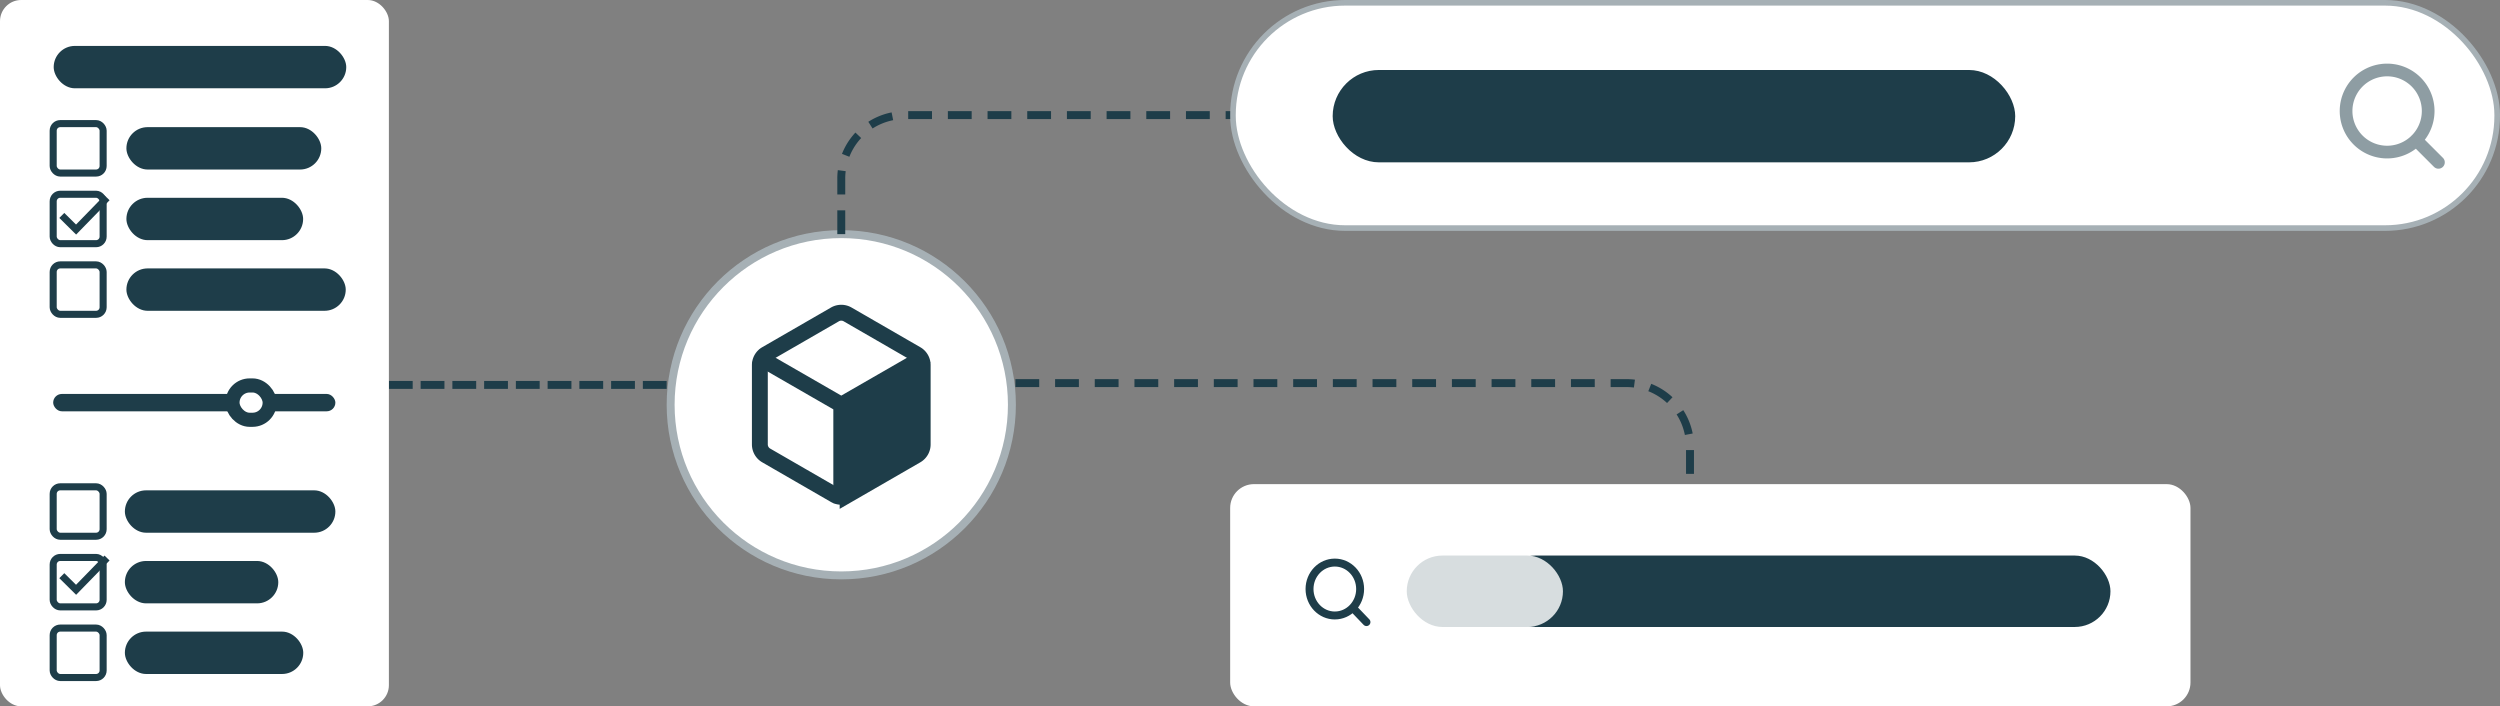 <svg width="315" height="89" xmlns="http://www.w3.org/2000/svg"><rect width="100%" height="100%" fill="#808080" stroke="none"/><g fill="none" fill-rule="evenodd"><path stroke="#1E3D49" stroke-linecap="square" stroke-dasharray="2,2" d="M49.5 48.5h35"/><circle cx="22" cy="22" r="21.5" fill="#FFF" stroke="#A6B0B5" transform="translate(84 29)"/><g stroke="#1E3D49" stroke-width="2"><path d="M105.2 39.617a1.6 1.6 0 0 1 1.6 0l8.658 4.998a1.599 1.599 0 0 1 .8 1.386V56a1.599 1.599 0 0 1-.8 1.386l-8.658 4.998a1.6 1.6 0 0 1-1.6 0l-8.658-4.998a1.6 1.6 0 0 1-.8-1.386V46c0-.572.305-1.1.8-1.386Z" fill="#FFF"/><path d="M95.275 44.825 106 51v12.398M106 51l10.725-6.175"/></g><path fill="#1E3D49" d="m106 51 10-5.786v11.121L106 62z"/><g><rect fill="#FFF" width="49" height="89" rx="2.67"/><rect fill="#1E3D49" x="15.927" y="16.02" width="24.553" height="5.34" rx="2.67"/><rect fill="#1E3D49" x="6.765" y="5.785" width="36.862" height="5.34" rx="2.67"/><rect stroke="#1E3D49" stroke-width=".89" x="6.701" y="15.575" width="6.294" height="6.23" rx=".89"/><rect stroke="#1E3D49" stroke-width=".89" x="6.701" y="24.475" width="6.294" height="6.23" rx=".89"/><rect stroke="#1E3D49" stroke-width=".89" x="6.701" y="33.375" width="6.294" height="6.23" rx=".89"/><rect fill="#1E3D49" x="15.927" y="24.92" width="22.268" height="5.34" rx="2.67"/><rect fill="#1E3D49" x="15.927" y="33.82" width="27.636" height="5.34" rx="2.67"/><rect fill="#1E3D49" x="15.734" y="61.783" width="26.523" height="5.34" rx="2.67"/><rect fill="#1E3D49" x="15.734" y="70.683" width="19.33" height="5.34" rx="2.67"/><rect fill="#1E3D49" x="15.734" y="79.583" width="22.477" height="5.34" rx="2.67"/><rect fill="#1E3D49" x="6.701" y="49.637" width="35.556" height="2.187" rx="1.093"/><rect stroke="#1E3D49" stroke-width="1.78" fill="#FFF" x="29.294" y="48.566" width="4.686" height="4.327" rx="2.164"/><rect stroke="#1E3D49" stroke-width=".89" x="6.701" y="61.338" width="6.294" height="6.23" rx=".89"/><rect stroke="#1E3D49" stroke-width=".89" x="6.701" y="70.238" width="6.294" height="6.23" rx=".89"/><rect stroke="#1E3D49" stroke-width=".89" x="6.701" y="79.138" width="6.294" height="6.23" rx=".89"/><path stroke="#1E3D49" stroke-width=".89" d="m13.486 24.92-3.9 4.005-1.798-1.78M13.486 70.31l-3.9 4.005-1.798-1.78"/></g><g transform="translate(155 61)"><rect fill="#FFF" width="121" height="28" rx="3"/><rect fill="#1E3D49" x="33.957" y="9" width="76.96" height="9" rx="4.5"/><path d="M13.189 16.55c1.76 0 3.188-1.492 3.188-3.333 0-1.84-1.427-3.333-3.188-3.333-1.761 0-3.189 1.492-3.189 3.333 0 1.841 1.428 3.334 3.189 3.334Zm3.986.834-1.734-1.812" stroke="#1E3D49" stroke-linecap="round" stroke-linejoin="round"/><rect fill="#D7DDDF" x="22.25" y="9" width="19.681" height="9" rx="4.5"/></g><g transform="translate(155)"><rect stroke="#A6B0B5" stroke-width=".707" fill="#FFF" x=".353" y=".353" width="159.293" height="28.384" rx="14.138"/><path d="M145.778 19.162a5.172 5.172 0 1 0 0-10.344 5.172 5.172 0 0 0 0 10.344Zm6.464 1.293-2.812-2.813" stroke-opacity=".5" stroke="#1E3D49" stroke-width="1.6" stroke-linecap="round" stroke-linejoin="round"/><rect fill="#1E3D49" x="12.917" y="8.818" width="86" height="11.636" rx="5.818"/></g><path d="M106 29.5v-7a8 8 0 0 1 8-8h41M127.94 48.271h77a8 8 0 0 1 8 8v5" stroke="#1E3D49" stroke-dasharray="3,2"/></g></svg>